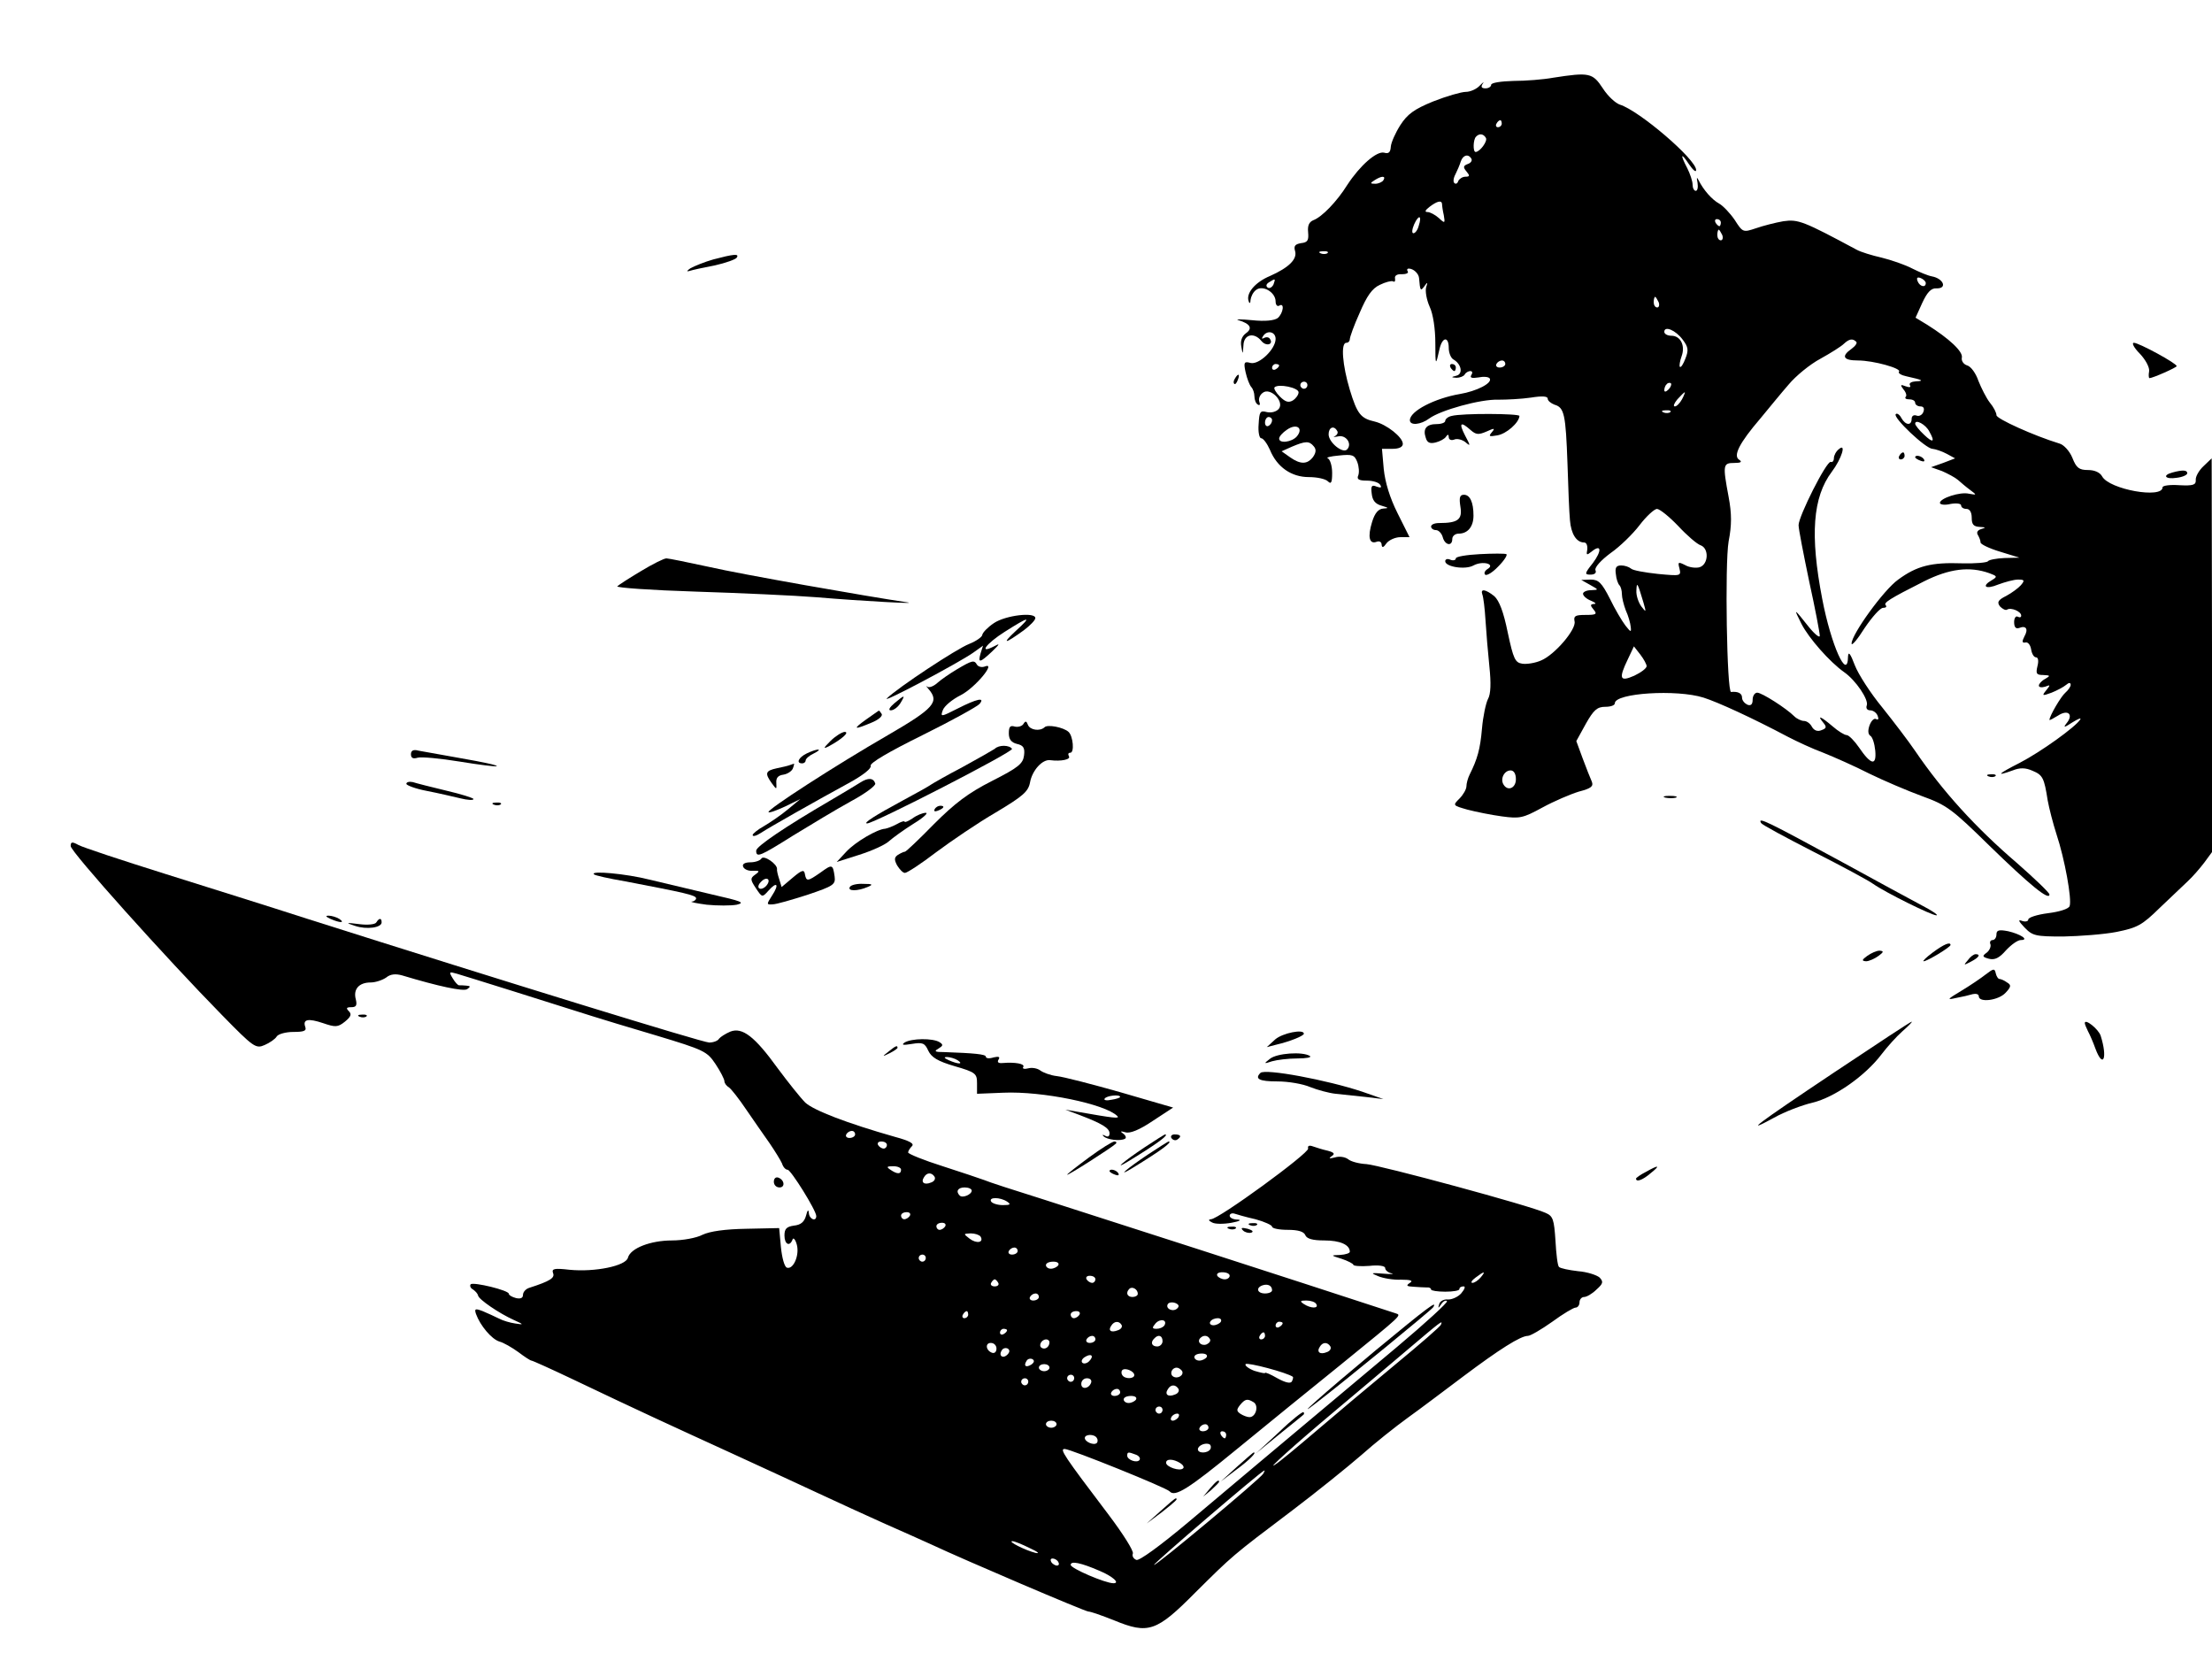 <?xml version="1.0" standalone="no"?>
<!DOCTYPE svg PUBLIC "-//W3C//DTD SVG 20010904//EN"
 "http://www.w3.org/TR/2001/REC-SVG-20010904/DTD/svg10.dtd">
<svg version="1.0" xmlns="http://www.w3.org/2000/svg"
 width="626pt" height="470pt" viewBox="0 0 626 470"
 preserveAspectRatio="xMidYMid meet">

<g transform="translate(0,470) scale(0.1,-0.1)"
fill="#000000" stroke="none">
<path d="M4395 4480 c-27 -5 -78 -9 -112 -9 -35 -1 -63 -5 -63 -11 0 -5 -7
-10 -16 -10 -11 0 -14 4 -8 13 5 7 2 5 -8 -5 -9 -10 -27 -18 -40 -18 -12 0
-54 -12 -92 -27 -54 -22 -73 -36 -93 -67 -14 -22 -26 -49 -27 -61 -1 -16 -6
-21 -19 -17 -21 5 -68 -36 -104 -91 -30 -48 -72 -91 -96 -100 -12 -5 -17 -15
-15 -34 2 -23 -1 -29 -20 -31 -17 -3 -21 -8 -17 -22 7 -23 -17 -47 -71 -71
-43 -18 -69 -50 -60 -72 2 -7 5 -5 5 4 1 9 7 22 15 28 19 16 56 -6 56 -32 0
-10 5 -15 10 -12 16 10 12 -21 -4 -35 -10 -7 -35 -10 -73 -6 -32 3 -49 3 -38
0 33 -10 41 -23 21 -37 -12 -9 -16 -22 -13 -38 4 -23 4 -23 6 4 1 31 30 38 51
12 13 -16 35 -10 24 6 -3 5 -10 6 -16 3 -7 -4 -8 -2 -4 4 11 19 36 14 36 -7 0
-29 -47 -74 -71 -68 -18 5 -20 2 -14 -26 4 -18 11 -36 16 -42 5 -5 9 -17 9
-26 0 -10 4 -21 10 -24 5 -3 7 0 4 8 -3 8 1 19 9 25 21 18 63 -24 46 -45 -7
-8 -21 -12 -34 -9 -19 5 -21 1 -23 -34 -2 -22 2 -40 7 -40 6 0 17 -15 25 -33
20 -49 61 -77 110 -77 23 0 47 -5 54 -12 9 -9 12 -4 12 24 0 20 -6 38 -12 41
-7 2 7 6 31 8 38 4 44 2 52 -18 5 -13 6 -30 3 -38 -5 -11 1 -15 24 -15 17 0
34 -5 38 -12 5 -8 2 -9 -10 -5 -14 6 -17 2 -14 -20 2 -19 10 -29 28 -34 20 -6
21 -7 5 -8 -14 -1 -24 -12 -32 -38 -13 -42 -8 -64 13 -56 8 3 14 -1 14 -8 1
-10 5 -9 14 4 7 9 25 17 39 17 l26 0 -34 68 c-22 44 -35 87 -39 125 l-5 57 30
0 c18 0 29 5 29 14 0 19 -46 55 -79 63 -40 9 -50 21 -71 90 -21 70 -26 133
-10 133 6 0 10 5 10 10 0 6 12 40 28 75 20 47 35 69 57 79 16 8 33 12 37 10 5
-3 7 0 6 8 -2 8 6 13 19 12 12 0 20 3 17 8 -3 4 -2 8 3 8 13 0 28 -14 29 -27
3 -36 4 -38 15 -23 9 13 10 12 5 -3 -3 -10 1 -35 10 -55 10 -21 16 -64 16
-102 0 -66 1 -67 12 -17 8 34 26 36 26 2 0 -13 6 -28 13 -32 23 -13 28 -41 9
-46 -16 -4 -16 -5 0 -6 9 0 20 4 23 9 3 6 11 10 16 10 6 0 7 -5 3 -11 -5 -8 1
-10 20 -7 14 3 29 2 32 -3 8 -13 -37 -36 -85 -44 -70 -12 -141 -48 -141 -74 0
-16 31 -13 55 5 31 23 145 55 195 53 25 0 66 2 93 6 31 5 47 4 47 -3 0 -6 9
-13 19 -17 28 -8 32 -27 37 -167 2 -68 5 -140 7 -160 3 -38 18 -63 40 -63 7 0
10 -9 9 -20 -3 -16 -2 -17 12 -6 28 23 30 3 4 -32 -24 -30 -24 -33 -7 -33 12
0 18 5 14 13 -2 8 16 28 43 48 26 18 63 54 82 79 19 25 41 45 49 46 8 0 35
-22 60 -48 25 -27 54 -52 64 -55 24 -9 22 -54 -3 -62 -10 -3 -29 -1 -41 6 -20
10 -21 9 -16 -10 5 -21 3 -21 -61 -15 -37 4 -71 10 -76 15 -6 5 -18 9 -28 9
-14 0 -18 -6 -15 -25 1 -13 6 -27 10 -31 4 -4 7 -15 7 -25 0 -10 5 -30 11 -46
7 -15 13 -36 14 -47 2 -16 0 -15 -15 4 -10 13 -30 47 -44 76 -23 45 -32 54
-54 54 l-27 -1 25 -14 c25 -14 25 -14 3 -15 -13 0 -23 -5 -23 -10 0 -6 10 -15
23 -20 12 -5 16 -9 8 -9 -11 -1 -11 -4 -1 -16 11 -13 7 -15 -23 -15 -29 0 -34
-3 -31 -18 6 -22 -56 -95 -95 -111 -16 -7 -40 -11 -53 -9 -20 3 -25 13 -41 88
-12 59 -24 90 -38 103 -25 20 -40 22 -34 5 3 -7 7 -40 9 -73 2 -33 7 -92 11
-131 5 -47 4 -78 -4 -92 -6 -12 -14 -49 -17 -84 -5 -58 -13 -86 -35 -130 -5
-10 -9 -25 -9 -33 0 -8 -9 -24 -20 -35 -19 -19 -19 -19 23 -31 23 -6 67 -15
97 -19 51 -7 60 -5 115 25 33 18 80 38 103 45 35 9 42 15 37 28 -4 9 -16 39
-26 66 l-18 49 27 49 c22 39 32 48 55 48 15 0 27 4 27 10 0 29 175 40 251 16
41 -13 137 -57 239 -111 25 -13 70 -34 100 -45 30 -12 89 -38 130 -59 41 -20
109 -49 150 -64 69 -25 84 -36 190 -140 113 -110 170 -157 170 -138 0 5 -42
45 -92 89 -118 101 -211 204 -288 317 -19 28 -61 83 -93 123 -33 40 -68 94
-78 120 -12 32 -18 40 -19 25 -1 -73 -48 31 -73 162 -35 181 -27 288 27 360
28 37 42 83 20 64 -8 -6 -14 -18 -14 -25 0 -8 -4 -13 -9 -11 -12 3 -91 -154
-91 -179 0 -11 14 -82 30 -159 17 -77 30 -146 30 -154 0 -7 -14 4 -31 25 -43
54 -44 55 -21 9 21 -41 80 -108 121 -137 33 -23 70 -78 64 -94 -3 -8 1 -14 10
-14 8 0 18 -7 21 -16 3 -8 2 -12 -4 -9 -6 4 -14 -4 -19 -17 -5 -14 -5 -25 2
-30 6 -3 12 -22 14 -42 4 -44 -12 -41 -46 9 -13 19 -29 35 -35 35 -6 0 -24 11
-40 25 -33 28 -45 33 -26 10 10 -12 9 -16 -5 -21 -11 -5 -21 -1 -27 9 -5 10
-15 17 -23 17 -7 0 -20 6 -27 13 -23 23 -92 67 -105 67 -7 0 -13 -9 -13 -20 0
-13 -5 -18 -15 -14 -8 4 -15 12 -15 20 0 12 -11 18 -31 16 -12 -2 -18 362 -7
426 9 46 9 78 0 126 -17 91 -16 96 16 96 19 0 23 3 14 9 -18 11 0 47 60 117
24 29 59 72 80 96 20 24 60 57 90 73 29 16 59 35 66 42 15 14 25 16 35 6 4 -3
-2 -12 -13 -20 -30 -21 -24 -33 18 -33 44 0 126 -23 116 -32 -3 -4 7 -10 22
-13 45 -10 51 -13 26 -14 -13 -1 -20 -5 -17 -11 4 -6 -1 -7 -12 -3 -15 6 -16
4 -6 -9 7 -8 10 -18 6 -21 -3 -4 1 -7 10 -7 10 0 17 -4 17 -10 0 -5 7 -10 15
-10 9 0 12 -6 8 -16 -3 -8 -12 -13 -19 -10 -8 3 -14 -1 -14 -9 0 -20 -17 -19
-29 2 -5 10 -13 15 -16 11 -9 -9 85 -98 104 -98 9 -1 27 -7 40 -14 l24 -13
-34 -13 -34 -12 31 -11 c16 -7 37 -18 45 -25 8 -7 23 -20 34 -28 20 -15 20
-15 -3 -11 -25 6 -82 -13 -82 -26 0 -5 14 -7 30 -3 17 3 30 1 30 -4 0 -6 7
-10 15 -10 9 0 15 -9 15 -25 0 -19 5 -25 23 -26 17 -1 18 -2 4 -6 -10 -3 -14
-9 -10 -16 4 -7 8 -16 8 -22 0 -5 25 -17 55 -26 l55 -17 -42 -1 c-23 -1 -44
-5 -47 -9 -2 -4 -36 -7 -74 -6 -86 3 -127 -7 -180 -46 -41 -29 -132 -155 -132
-181 0 -8 17 12 37 44 21 31 44 57 52 57 8 0 11 3 8 7 -8 7 9 18 108 68 72 36
129 43 185 23 22 -8 23 -10 8 -19 -32 -18 -19 -28 17 -13 19 7 44 14 56 14 18
0 20 -2 8 -16 -7 -8 -26 -22 -41 -30 -24 -12 -27 -18 -18 -30 7 -7 16 -12 20
-9 11 7 40 -5 40 -17 0 -5 -4 -6 -10 -3 -5 3 -10 -4 -10 -15 0 -15 5 -20 14
-17 20 8 27 -3 15 -24 -7 -14 -7 -19 3 -17 7 2 14 -7 16 -19 2 -13 8 -23 14
-23 6 0 8 -10 4 -25 -5 -21 -3 -25 16 -25 21 -1 21 -2 6 -11 -10 -5 -18 -14
-18 -19 0 -5 8 -6 18 -3 15 6 15 5 3 -10 -13 -16 -12 -17 15 -7 15 6 34 16 41
22 8 7 13 7 13 0 0 -5 -7 -15 -15 -22 -12 -10 -45 -66 -45 -77 0 -2 11 4 24
12 29 19 45 3 24 -22 -10 -13 -6 -12 17 3 16 10 26 14 22 8 -13 -21 -112 -92
-172 -123 -61 -31 -69 -39 -19 -21 20 8 36 8 56 -1 29 -12 33 -20 43 -84 4
-22 15 -65 25 -96 23 -69 44 -184 37 -203 -3 -8 -29 -16 -61 -20 -31 -4 -56
-12 -56 -18 0 -5 -8 -7 -17 -4 -13 5 -11 0 6 -18 23 -24 31 -26 110 -26 47 1
115 6 151 13 59 12 72 19 122 68 31 29 67 64 80 76 13 12 33 35 46 52 l22 30
0 557 -1 557 -23 -22 c-13 -12 -23 -30 -22 -39 1 -14 -7 -17 -46 -15 -27 2
-48 -1 -48 -6 0 -33 -151 -6 -171 31 -6 11 -21 18 -40 18 -25 0 -33 6 -44 34
-8 20 -25 38 -37 41 -72 22 -178 70 -178 80 0 7 -8 23 -19 36 -10 13 -24 41
-32 61 -7 21 -21 41 -32 44 -10 3 -17 13 -15 22 4 17 -36 54 -98 93 l-33 20
19 42 c14 30 25 42 40 41 32 -1 20 28 -13 34 -11 2 -35 12 -55 22 -21 11 -59
24 -87 31 -27 6 -59 16 -70 22 -151 81 -166 87 -208 81 -23 -4 -58 -13 -78
-20 -36 -12 -37 -12 -60 24 -13 19 -33 40 -44 46 -20 11 -44 38 -58 66 -5 10
-6 8 -3 -7 2 -13 0 -23 -5 -23 -5 0 -9 8 -9 18 0 9 -7 30 -15 46 -21 40 -18
46 5 11 11 -16 20 -24 20 -16 0 30 -161 168 -216 185 -12 4 -34 24 -48 46 -29
44 -38 46 -141 30z m-145 -130 c0 -5 -5 -10 -11 -10 -5 0 -7 5 -4 10 3 6 8 10
11 10 2 0 4 -4 4 -10z m-45 -40 c6 -9 -17 -40 -29 -40 -8 0 -7 35 1 43 9 10
21 9 28 -3z m-41 -59 c3 -5 -1 -12 -10 -15 -13 -5 -14 -9 -4 -21 10 -12 10
-15 -3 -15 -8 0 -17 -6 -20 -12 -2 -7 -7 -10 -11 -6 -4 3 -3 14 3 25 5 10 12
26 15 36 6 18 21 23 30 8z m-249 -61 c-3 -5 -14 -10 -23 -10 -15 0 -15 2 -2
10 20 13 33 13 25 0z m166 -67 c0 -5 2 -19 5 -32 4 -23 3 -24 -14 -8 -10 9
-25 17 -32 17 -9 0 -7 5 6 15 21 16 34 19 35 8z m-66 -62 c-3 -12 -10 -21 -15
-21 -5 0 -4 11 2 25 13 29 23 26 13 -4z m855 9 c0 -5 -2 -10 -4 -10 -3 0 -8 5
-11 10 -3 6 -1 10 4 10 6 0 11 -4 11 -10z m4 -35 c3 -8 1 -15 -4 -15 -6 0 -10
7 -10 15 0 8 2 15 4 15 2 0 6 -7 10 -15z m-1117 -51 c-3 -3 -12 -4 -19 -1 -8
3 -5 6 6 6 11 1 17 -2 13 -5z m1693 -85 c0 -14 -17 -10 -23 5 -4 10 -1 13 9 9
7 -3 14 -9 14 -14z m-1846 -4 c-4 -8 -11 -12 -16 -9 -6 4 -5 10 3 15 19 12 19
11 13 -6z m1090 -50 c3 -8 1 -15 -4 -15 -6 0 -10 7 -10 15 0 8 2 15 4 15 2 0
6 -7 10 -15z m68 -106 c16 -21 17 -30 8 -53 -6 -16 -13 -27 -16 -24 -2 3 0 16
5 30 11 30 -3 58 -29 58 -11 0 -20 5 -20 11 0 18 32 5 52 -22z m-502 -69 c0
-5 -7 -10 -16 -10 -8 0 -12 5 -9 10 3 6 10 10 16 10 5 0 9 -4 9 -10z m-640 -4
c0 -3 -4 -8 -10 -11 -5 -3 -10 -1 -10 4 0 6 5 11 10 11 6 0 10 -2 10 -4z m80
-56 c0 -5 -4 -10 -10 -10 -5 0 -10 5 -10 10 0 6 5 10 10 10 6 0 10 -4 10 -10z
m1022 -12 c-7 -7 -12 -8 -12 -2 0 6 3 14 7 17 3 4 9 5 12 2 2 -3 -1 -11 -7
-17z m-1047 -8 c0 -7 -7 -17 -16 -23 -12 -7 -21 -5 -37 11 -11 11 -18 23 -15
26 11 11 68 -1 68 -14z m1085 -20 c-6 -11 -15 -20 -20 -20 -6 0 -2 9 7 20 10
11 19 20 21 20 1 0 -2 -9 -8 -20z m-33 -36 c-3 -3 -12 -4 -19 -1 -8 3 -5 6 6
6 11 1 17 -2 13 -5z m-1127 -23 c0 -6 -4 -13 -10 -16 -5 -3 -10 1 -10 9 0 9 5
16 10 16 6 0 10 -4 10 -9z m1860 -32 c17 -30 11 -34 -15 -9 -14 13 -25 27 -25
31 0 14 30 -2 40 -22z m-1790 -14 c-14 -16 -50 -21 -50 -6 0 6 10 17 22 25 27
19 48 5 28 -19z m114 16 c4 -5 0 -12 -6 -15 -7 -3 -3 -3 8 -1 23 6 42 -21 26
-37 -12 -12 -52 20 -52 43 0 20 15 26 24 10z m-66 -44 c7 -8 7 -17 -2 -30 -16
-21 -35 -22 -65 -1 l-24 17 29 13 c38 16 49 17 62 1z m933 -442 c8 -28 8 -29
-6 -11 -8 11 -15 31 -14 45 1 26 3 23 20 -34z m9 -180 c0 -6 -16 -18 -35 -27
-41 -18 -45 -9 -18 47 l17 36 18 -23 c10 -13 18 -28 18 -33z m-370 -320 c0
-25 -23 -35 -35 -15 -10 16 2 40 20 40 9 0 15 -9 15 -25z"/>
<path d="M2019 3966 c-25 -7 -54 -19 -65 -25 -10 -7 -12 -10 -4 -8 9 3 41 10
73 16 31 7 59 17 62 22 8 12 -9 10 -66 -5z"/>
<path d="M6056 3699 c16 -17 28 -39 26 -50 -2 -10 -1 -19 1 -19 9 0 77 30 77
34 0 8 -107 66 -121 66 -7 0 0 -14 17 -31z"/>
<path d="M4105 3660 c3 -5 8 -10 11 -10 2 0 4 5 4 10 0 6 -5 10 -11 10 -5 0
-7 -4 -4 -10z"/>
<path d="M3495 3629 c-4 -6 -5 -12 -2 -15 2 -3 7 2 10 11 7 17 1 20 -8 4z"/>
<path d="M4108 3523 c-10 -2 -18 -9 -18 -14 0 -5 -11 -9 -24 -9 -29 0 -40 -13
-31 -39 4 -14 12 -17 28 -13 12 3 25 10 29 16 5 8 8 7 8 -1 0 -7 7 -10 15 -7
8 4 23 0 32 -7 15 -13 15 -11 -1 19 -18 35 -13 41 16 15 15 -13 22 -14 45 -4
22 10 25 10 15 -2 -10 -12 -8 -13 15 -9 26 4 62 36 63 55 0 7 -163 8 -192 0z"/>
<path d="M5375 3410 c-3 -5 -1 -10 4 -10 6 0 11 5 11 10 0 6 -2 10 -4 10 -3 0
-8 -4 -11 -10z"/>
<path d="M5420 3406 c0 -2 7 -7 16 -10 8 -3 12 -2 9 4 -6 10 -25 14 -25 6z"/>
<path d="M6148 3363 c-30 -8 -20 -20 12 -15 17 2 30 8 30 13 0 9 -13 10 -42 2z"/>
<path d="M4133 3266 c6 -36 -7 -46 -60 -46 -13 0 -23 -4 -23 -10 0 -5 6 -10
14 -10 7 0 16 -9 19 -20 6 -23 27 -27 27 -5 0 8 8 15 18 15 26 0 42 20 42 51
0 38 -10 59 -27 59 -12 0 -14 -8 -10 -34z"/>
<path d="M4188 3132 c-38 -2 -68 -7 -68 -12 0 -5 -7 -7 -15 -4 -8 4 -15 2 -15
-4 0 -16 57 -25 80 -12 26 14 63 4 40 -10 -8 -5 -11 -12 -7 -16 4 -4 21 6 37
23 17 17 27 33 23 35 -4 2 -38 2 -75 0z"/>
<path d="M1814 3084 c-32 -19 -63 -39 -67 -43 -4 -4 95 -11 221 -15 126 -4
281 -11 343 -16 130 -11 299 -20 254 -14 -109 16 -468 79 -559 100 -60 13
-114 24 -120 24 -7 0 -39 -16 -72 -36z"/>
<path d="M2813 2937 c-18 -12 -32 -27 -33 -33 0 -6 -17 -18 -37 -26 -36 -14
-201 -123 -233 -154 -18 -17 201 99 244 129 l28 20 -7 -22 c-8 -28 -2 -27 32
5 23 22 24 25 6 15 -45 -23 -22 8 30 41 71 45 79 46 32 3 -42 -39 -32 -38 23
2 17 13 32 28 32 34 0 18 -84 8 -117 -14z"/>
<path d="M2708 2806 c-20 -12 -45 -29 -56 -39 -10 -9 -23 -14 -28 -10 -5 4 -3
1 4 -7 31 -36 16 -54 -115 -130 -149 -86 -344 -212 -338 -218 2 -3 23 5 47 16
l43 21 -35 -29 c-19 -16 -50 -37 -67 -47 -18 -10 -33 -22 -33 -26 0 -5 11 -2
23 6 26 17 155 90 254 144 36 20 60 39 57 46 -3 8 52 40 147 87 83 41 155 81
161 88 17 20 -7 15 -62 -13 -47 -24 -49 -24 -42 -5 4 12 27 31 51 43 41 21
102 95 68 81 -8 -3 -18 -1 -22 5 -8 14 -13 13 -57 -13z"/>
<path d="M2531 2710 c-14 -12 -18 -20 -10 -20 8 0 20 9 27 20 15 25 13 25 -17
0z"/>
<path d="M2451 2664 c-39 -28 -35 -30 15 -9 20 8 33 19 29 25 -3 5 -7 10 -8 9
-1 0 -17 -12 -36 -25z"/>
<path d="M2896 2651 c-4 -6 -15 -9 -24 -7 -13 4 -17 0 -17 -19 0 -17 7 -26 23
-30 18 -4 23 -11 20 -33 -3 -23 -16 -34 -91 -72 -67 -34 -105 -63 -164 -122
-42 -43 -79 -78 -82 -78 -3 0 -12 -4 -20 -9 -10 -7 -11 -13 -2 -30 7 -11 16
-21 22 -21 6 0 46 26 89 59 43 32 118 83 168 112 77 46 92 59 97 85 6 34 35
66 57 63 31 -4 59 2 53 11 -3 6 -2 10 4 10 12 0 8 47 -5 59 -14 13 -60 22 -68
13 -13 -12 -41 -8 -47 7 -4 11 -7 12 -13 2z"/>
<path d="M2350 2603 c-20 -20 -21 -23 -5 -15 37 20 61 41 45 41 -8 -1 -26 -12
-40 -26z"/>
<path d="M2815 2581 c-6 -4 -46 -27 -90 -51 -44 -23 -84 -46 -90 -50 -5 -4
-41 -24 -80 -45 -78 -42 -114 -65 -101 -65 20 0 415 203 410 211 -7 11 -37 12
-49 0z"/>
<path d="M1163 2566 c0 -11 6 -14 19 -10 10 3 64 -2 119 -11 55 -9 102 -15
105 -13 2 3 -42 12 -99 22 -56 10 -111 20 -123 22 -14 4 -21 0 -21 -10z"/>
<path d="M2283 2568 c-23 -11 -31 -28 -13 -28 6 0 10 4 10 8 0 5 10 14 23 20
12 6 18 11 12 11 -5 0 -20 -5 -32 -11z"/>
<path d="M2235 2535 c-5 -2 -22 -6 -37 -9 -32 -7 -34 -14 -14 -42 14 -19 14
-19 13 1 -1 14 5 21 20 23 12 2 24 10 27 18 3 8 4 14 3 13 -1 0 -6 -2 -12 -4z"/>
<path d="M5628 2503 c7 -3 16 -2 19 1 4 3 -2 6 -13 5 -11 0 -14 -3 -6 -6z"/>
<path d="M2435 2486 c-11 -7 -49 -30 -85 -51 -127 -74 -210 -130 -210 -142 0
-21 11 -16 105 43 49 30 122 74 162 96 41 22 72 45 70 51 -5 16 -20 17 -42 3z"/>
<path d="M1150 2482 c0 -4 26 -14 58 -20 31 -6 74 -16 95 -21 20 -5 37 -6 37
-2 0 3 -35 14 -78 24 -42 10 -85 21 -94 24 -10 2 -18 0 -18 -5z"/>
<path d="M4713 2443 c9 -2 23 -2 30 0 6 3 -1 5 -18 5 -16 0 -22 -2 -12 -5z"/>
<path d="M1398 2423 c7 -3 16 -2 19 1 4 3 -2 6 -13 5 -11 0 -14 -3 -6 -6z"/>
<path d="M2645 2410 c-3 -6 1 -7 9 -4 18 7 21 14 7 14 -6 0 -13 -4 -16 -10z"/>
<path d="M2582 2384 c-12 -8 -22 -12 -22 -9 0 3 -10 0 -22 -7 -13 -7 -27 -12
-33 -13 -22 -1 -84 -37 -110 -65 l-27 -29 63 20 c35 11 73 28 84 38 11 10 43
33 70 50 28 17 43 31 35 31 -9 0 -26 -7 -38 -16z"/>
<path d="M4984 2371 c3 -5 70 -41 148 -81 79 -40 155 -81 169 -91 34 -24 165
-89 179 -89 7 0 -12 13 -41 28 -30 16 -128 69 -219 119 -221 120 -247 133
-236 114z"/>
<path d="M200 2306 c0 -16 269 -316 428 -478 90 -92 96 -96 121 -85 14 6 30
17 34 24 4 7 26 13 47 13 30 0 38 3 34 14 -8 22 8 25 50 11 35 -12 42 -12 62
4 17 14 20 21 11 30 -8 8 -7 11 7 11 14 0 17 5 13 22 -8 29 9 48 42 48 14 0
34 7 44 14 12 10 27 11 45 6 103 -31 173 -46 184 -39 10 7 10 9 -2 10 -8 1
-17 1 -21 1 -3 0 -11 8 -18 20 -11 18 -10 19 11 13 21 -6 283 -88 383 -120 22
-7 104 -32 182 -55 136 -41 144 -45 168 -81 14 -21 25 -43 25 -48 0 -6 6 -14
13 -18 6 -4 29 -33 49 -63 21 -30 50 -73 66 -95 15 -22 31 -48 35 -57 3 -10
10 -18 16 -18 9 0 81 -115 81 -131 0 -17 -20 -9 -21 9 -1 11 -4 8 -8 -8 -5
-18 -15 -26 -34 -28 -21 -3 -27 -9 -27 -28 0 -25 15 -33 23 -11 2 6 8 0 12
-15 8 -30 -10 -71 -28 -65 -7 2 -14 28 -17 58 l-5 54 -93 -2 c-60 -1 -103 -7
-124 -17 -17 -9 -56 -16 -86 -16 -61 0 -118 -22 -125 -49 -6 -23 -93 -41 -165
-34 -44 5 -51 3 -47 -9 6 -14 -8 -23 -67 -42 -10 -3 -18 -12 -18 -20 0 -9 -7
-12 -20 -9 -11 3 -20 8 -20 12 0 10 -100 34 -108 27 -3 -4 -1 -11 7 -15 7 -5
13 -12 14 -17 2 -11 59 -50 101 -69 29 -13 29 -14 4 -10 -14 2 -35 8 -46 14
-12 6 -32 15 -46 21 -21 8 -24 7 -19 -8 12 -33 44 -71 66 -78 12 -3 36 -17 54
-30 17 -13 34 -24 37 -24 3 0 54 -23 113 -51 197 -94 276 -130 453 -211 96
-44 213 -98 260 -120 47 -22 126 -58 175 -80 50 -22 108 -48 130 -58 96 -45
436 -190 445 -190 6 0 38 -11 73 -25 97 -40 120 -32 230 79 106 105 103 103
274 232 70 53 158 124 196 157 37 33 96 80 132 106 35 25 105 78 157 117 100
75 161 114 182 114 7 0 38 18 69 40 30 22 60 40 66 40 6 0 11 7 11 15 0 8 6
15 13 15 7 0 23 9 35 21 19 17 20 22 9 34 -8 7 -35 16 -61 18 -26 3 -50 8 -54
12 -4 3 -8 37 -10 74 -4 61 -7 70 -28 79 -42 20 -468 135 -507 138 -20 1 -44
7 -52 14 -8 6 -24 9 -37 5 -16 -4 -19 -3 -10 3 11 7 8 11 -11 16 -14 3 -32 9
-41 12 -11 4 -16 2 -14 -6 3 -13 -253 -200 -275 -200 -8 -1 -7 -4 3 -9 8 -5
33 -5 55 -1 22 4 30 8 18 9 -13 0 -23 5 -23 11 0 5 6 8 13 6 6 -2 33 -10 60
-16 26 -7 47 -17 47 -21 0 -5 20 -9 44 -9 30 0 46 -5 50 -15 4 -10 20 -15 54
-15 44 0 72 -12 72 -32 0 -4 -12 -8 -27 -9 -28 -1 -28 -1 4 -11 18 -6 33 -14
33 -17 0 -3 20 -5 45 -3 27 3 45 0 45 -6 0 -6 8 -13 18 -15 9 -2 -1 -3 -23 -1
-36 3 -37 2 -15 -7 14 -6 43 -11 65 -10 28 0 35 -3 25 -9 -12 -8 -9 -10 10
-11 14 -1 31 -2 38 -2 6 1 12 -2 12 -6 0 -3 18 -6 40 -6 22 0 40 3 40 7 0 5 5
8 12 8 6 0 3 -8 -7 -20 -9 -10 -27 -18 -38 -17 -11 1 -22 -5 -24 -13 -4 -13
-3 -13 6 0 5 8 13 12 16 8 3 -3 -60 -61 -141 -129 -387 -324 -468 -393 -592
-497 -80 -67 -138 -109 -146 -106 -8 3 -13 11 -10 18 3 7 -28 56 -68 109 -128
169 -140 187 -125 187 16 0 289 -110 297 -120 15 -17 52 6 191 120 84 69 216
176 294 239 177 144 172 139 154 145 -265 87 -892 289 -999 323 -80 25 -154
49 -165 54 -11 4 -64 22 -117 39 -54 17 -98 35 -98 39 0 4 5 12 11 18 7 7 -7
15 -48 26 -137 39 -230 75 -254 97 -14 14 -49 58 -78 97 -65 90 -100 117 -134
104 -14 -6 -28 -15 -32 -20 -3 -6 -16 -11 -28 -11 -18 0 -576 172 -1137 350
-102 33 -284 90 -405 128 -121 38 -230 74 -243 81 -18 10 -22 9 -22 -3z m2220
-816 c0 -5 -7 -10 -16 -10 -8 0 -12 5 -9 10 3 6 10 10 16 10 5 0 9 -4 9 -10z
m90 -30 c0 -5 -4 -10 -9 -10 -6 0 -13 5 -16 10 -3 6 1 10 9 10 9 0 16 -4 16
-10z m40 -70 c0 -13 -11 -13 -30 0 -12 8 -11 10 8 10 12 0 22 -4 22 -10z m95
-20 c3 -6 -1 -13 -10 -16 -19 -8 -30 0 -20 15 8 14 22 14 30 1z m105 -39 c0
-11 -26 -22 -34 -14 -12 12 -5 23 14 23 11 0 20 -4 20 -9z m100 -31 c12 -8 9
-10 -12 -10 -15 0 -30 5 -33 10 -8 13 25 13 45 0z m-275 -40 c-3 -5 -10 -10
-16 -10 -5 0 -9 5 -9 10 0 6 7 10 16 10 8 0 12 -4 9 -10z m100 -30 c-3 -5 -10
-10 -16 -10 -5 0 -9 5 -9 10 0 6 7 10 16 10 8 0 12 -4 9 -10z m100 -29 c10
-17 -11 -21 -31 -6 -18 14 -18 14 3 15 12 0 24 -4 28 -9z m105 -41 c0 -5 -7
-10 -16 -10 -8 0 -12 5 -9 10 3 6 10 10 16 10 5 0 9 -4 9 -10z m-260 -20 c0
-5 -4 -10 -10 -10 -5 0 -10 5 -10 10 0 6 5 10 10 10 6 0 10 -4 10 -10z m375
-20 c-3 -5 -13 -10 -21 -10 -8 0 -14 5 -14 10 0 6 9 10 21 10 11 0 17 -4 14
-10z m485 -30 c0 -5 -6 -10 -14 -10 -8 0 -18 5 -21 10 -3 6 3 10 14 10 12 0
21 -4 21 -10z m710 -5 c-7 -8 -17 -15 -23 -15 -6 0 -2 7 9 15 25 19 30 19 14
0z m-1090 -5 c0 -5 -4 -10 -9 -10 -6 0 -13 5 -16 10 -3 6 1 10 9 10 9 0 16 -4
16 -10z m-275 -10 c3 -5 -1 -10 -10 -10 -9 0 -13 5 -10 10 3 6 8 10 10 10 2 0
7 -4 10 -10z m775 -21 c0 -5 -9 -9 -20 -9 -22 0 -27 16 -7 23 15 5 27 -1 27
-14z m-380 -10 c0 -5 -7 -9 -15 -9 -15 0 -20 12 -9 23 8 8 24 -1 24 -14z
m-280 -9 c0 -5 -7 -10 -16 -10 -8 0 -12 5 -9 10 3 6 10 10 16 10 5 0 9 -4 9
-10z m392 -32 c-12 -12 -35 -1 -27 12 3 5 13 6 21 3 10 -4 12 -9 6 -15z m393
12 c8 -13 -15 -13 -35 0 -12 8 -11 10 7 10 12 0 25 -4 28 -10z m-985 -30 c0
-5 -5 -10 -11 -10 -5 0 -7 5 -4 10 3 6 8 10 11 10 2 0 4 -4 4 -10z m315 0 c-3
-5 -10 -10 -16 -10 -5 0 -9 5 -9 10 0 6 7 10 16 10 8 0 12 -4 9 -10z m240 -31
c-4 -5 -13 -9 -22 -9 -13 0 -13 3 -3 15 13 15 35 11 25 -6z m160 11 c-3 -5
-13 -10 -21 -10 -8 0 -12 5 -9 10 3 6 13 10 21 10 8 0 12 -4 9 -10z m-281 -9
c3 -5 -1 -12 -10 -15 -20 -8 -29 -1 -19 13 8 13 22 14 29 2z m456 5 c0 -3 -4
-8 -10 -11 -5 -3 -10 -1 -10 4 0 6 5 11 10 11 6 0 10 -2 10 -4z m448 -4 c-1
-5 -59 -55 -128 -112 -69 -57 -170 -142 -225 -189 -55 -47 -107 -90 -116 -95
-29 -20 55 56 166 149 61 51 153 129 205 173 98 83 104 88 98 74z m-1228 -16
c0 -3 -4 -8 -10 -11 -5 -3 -10 -1 -10 4 0 6 5 11 10 11 6 0 10 -2 10 -4z m730
-16 c0 -5 -5 -10 -11 -10 -5 0 -7 5 -4 10 3 6 8 10 11 10 2 0 4 -4 4 -10z
m-480 -10 c0 -5 -7 -10 -16 -10 -8 0 -12 5 -9 10 3 6 10 10 16 10 5 0 9 -4 9
-10z m190 -5 c0 -8 -7 -15 -15 -15 -16 0 -20 12 -8 23 11 12 23 8 23 -8z m134
6 c3 -5 -1 -11 -9 -15 -15 -6 -29 7 -18 18 9 9 21 8 27 -3z m-454 -9 c0 -13
-12 -22 -22 -16 -10 6 -1 24 13 24 5 0 9 -4 9 -8z m-150 -18 c0 -9 -5 -14 -12
-12 -18 6 -21 28 -4 28 9 0 16 -7 16 -16z m945 6 c3 -6 -1 -13 -10 -16 -19 -8
-30 0 -20 15 8 14 22 14 30 1z m-914 -23 c-13 -13 -26 -3 -16 12 3 6 11 8 17
5 6 -4 6 -10 -1 -17z m231 -19 c-6 -6 -15 -8 -19 -4 -4 4 -1 11 7 16 19 12 27
3 12 -12z m333 12 c-3 -5 -13 -10 -21 -10 -8 0 -14 5 -14 10 0 6 9 10 21 10
11 0 17 -4 14 -10z m-496 -21 c-16 -10 -23 -4 -14 10 3 6 11 8 17 5 6 -4 5 -9
-3 -15z m740 -35 c1 -2 0 -7 -3 -13 -4 -7 -19 -3 -41 9 -19 11 -35 18 -35 15
0 -2 -13 1 -30 6 -16 6 -28 15 -25 19 4 6 118 -24 134 -36z m-689 26 c0 -5 -7
-10 -15 -10 -8 0 -15 5 -15 10 0 6 7 10 15 10 8 0 15 -4 15 -10z m240 -21 c0
-11 -27 -12 -34 0 -3 4 -3 11 0 14 8 8 34 -3 34 -14z m135 12 c7 -12 -12 -24
-25 -16 -11 7 -4 25 10 25 5 0 11 -4 15 -9z m-305 -21 c0 -5 -4 -10 -10 -10
-5 0 -10 5 -10 10 0 6 5 10 10 10 6 0 10 -4 10 -10z m-130 -10 c0 -5 -4 -10
-10 -10 -5 0 -10 5 -10 10 0 6 5 10 10 10 6 0 10 -4 10 -10z m178 -2 c-6 -18
-28 -21 -28 -4 0 9 7 16 16 16 9 0 14 -5 12 -12z m247 -18 c3 -6 -1 -13 -10
-16 -19 -8 -30 0 -20 15 8 14 22 14 30 1z m-165 -10 c0 -5 -7 -10 -16 -10 -8
0 -12 5 -9 10 3 6 10 10 16 10 5 0 9 -4 9 -10z m45 -20 c-3 -5 -13 -10 -21
-10 -8 0 -14 5 -14 10 0 6 9 10 21 10 11 0 17 -4 14 -10z m333 -8 c15 -10 6
-42 -12 -42 -6 0 -17 4 -25 9 -12 8 -12 12 -2 25 15 18 21 19 39 8z m-258 -22
c0 -5 -4 -10 -10 -10 -5 0 -10 5 -10 10 0 6 5 10 10 10 6 0 10 -4 10 -10z m45
-20 c-3 -5 -11 -10 -16 -10 -6 0 -7 5 -4 10 3 6 11 10 16 10 6 0 7 -4 4 -10z
m-345 -20 c0 -5 -7 -10 -15 -10 -8 0 -15 5 -15 10 0 6 7 10 15 10 8 0 15 -4
15 -10z m430 -10 c0 -5 -7 -10 -16 -10 -8 0 -12 5 -9 10 3 6 10 10 16 10 5 0
9 -4 9 -10z m50 -20 c0 -5 -2 -10 -4 -10 -3 0 -8 5 -11 10 -3 6 -1 10 4 10 6
0 11 -4 11 -10z m-366 -9 c3 -4 3 -11 0 -14 -8 -8 -34 3 -34 14 0 11 27 12 34
0z m321 -32 c-8 -12 -35 -12 -35 0 0 11 22 20 33 14 4 -2 5 -9 2 -14z m-211
-15 c9 -3 14 -10 11 -15 -7 -10 -35 0 -35 12 0 11 3 11 24 3z m126 -24 c8 -5
12 -12 8 -15 -9 -9 -48 4 -48 16 0 12 21 11 40 -1z m235 -30 c-9 -15 -306
-263 -309 -258 -3 3 304 266 312 267 2 1 0 -4 -3 -9z m-660 -211 c22 -10 29
-16 15 -13 -28 7 -80 33 -65 33 6 0 28 -9 50 -20z m80 -39 c3 -5 2 -10 -4 -10
-5 0 -13 5 -16 10 -3 6 -2 10 4 10 5 0 13 -4 16 -10z m117 -25 c36 -15 59 -35
39 -35 -23 0 -121 42 -121 52 0 12 29 6 82 -17z"/>
<path d="M2155 2271 c-3 -6 -18 -11 -31 -11 -16 0 -24 -5 -21 -12 2 -7 14 -13
27 -12 20 1 21 -1 7 -11 -14 -10 -14 -14 2 -38 18 -27 18 -27 36 -7 24 27 31
18 10 -14 -16 -25 -16 -26 1 -25 11 0 55 13 99 27 74 25 80 29 77 52 -5 35 -7
35 -40 11 -36 -25 -40 -26 -44 -5 -2 14 -8 13 -34 -9 l-32 -27 -7 23 c-4 12
-7 25 -6 28 1 14 -37 40 -44 30z m14 -77 c-6 -7 -15 -11 -20 -8 -5 3 -3 11 4
18 16 18 31 8 16 -10z"/>
<path d="M1681 2226 c2 -3 42 -12 89 -20 167 -32 200 -39 200 -48 0 -4 -6 -9
-12 -9 -7 -1 12 -5 42 -9 30 -3 69 -3 85 0 25 6 13 10 -70 29 -55 13 -134 32
-177 42 -67 17 -169 26 -157 15z"/>
<path d="M2405 2190 c-7 -12 22 -12 50 0 17 7 15 9 -12 9 -17 1 -35 -3 -38 -9z"/>
<path d="M935 2100 c27 -12 43 -12 25 0 -8 5 -22 9 -30 9 -10 0 -8 -3 5 -9z"/>
<path d="M1065 2090 c-3 -6 -25 -8 -48 -5 -39 5 -40 4 -12 -5 33 -11 75 -5 75
10 0 13 -7 13 -15 0z"/>
<path d="M5650 2056 c0 -9 -5 -16 -11 -16 -6 0 -9 -6 -6 -12 2 -7 -3 -18 -11
-24 -13 -9 -12 -12 7 -17 16 -4 29 2 48 24 15 16 33 29 42 29 25 0 -1 17 -36
25 -26 5 -33 3 -33 -9z"/>
<path d="M5470 2005 c-19 -14 -30 -25 -26 -25 10 0 76 40 76 46 0 10 -19 2
-50 -21z"/>
<path d="M5284 1995 c-15 -11 -16 -14 -3 -15 8 0 24 7 35 15 15 11 16 14 3 15
-8 0 -24 -7 -35 -15z"/>
<path d="M5569 1983 c-13 -15 -12 -15 9 -4 23 12 28 21 13 21 -5 0 -15 -7 -22
-17z"/>
<path d="M5620 1943 c-14 -11 -45 -32 -70 -47 -40 -24 -41 -26 -15 -20 17 3
38 8 48 11 9 2 17 0 17 -6 0 -19 56 -12 76 10 16 17 16 22 4 29 -8 6 -18 10
-22 10 -3 0 -8 7 -10 16 -3 14 -6 14 -28 -3z"/>
<path d="M1018 1823 c7 -3 16 -2 19 1 4 3 -2 6 -13 5 -11 0 -14 -3 -6 -6z"/>
<path d="M5193 1667 c-226 -151 -261 -178 -173 -130 30 17 80 36 110 43 62 15
149 76 195 137 16 21 42 50 59 65 17 15 29 27 26 27 -3 0 -100 -64 -217 -142z"/>
<path d="M5900 1805 c0 -3 4 -13 9 -23 5 -9 15 -32 21 -49 22 -59 35 -27 15
36 -6 19 -45 50 -45 36z"/>
<path d="M3609 1759 l-24 -22 27 7 c39 9 78 25 78 31 0 14 -60 2 -81 -16z"/>
<path d="M2560 1750 c-10 -7 -4 -8 20 -4 31 5 37 3 47 -19 9 -19 27 -30 75
-44 59 -17 63 -21 63 -48 l0 -30 74 3 c111 5 289 -32 323 -66 8 -8 -10 -6
-112 12 l-35 6 40 -15 c63 -24 85 -37 85 -52 0 -9 -5 -11 -12 -7 -7 4 -10 3
-5 -1 9 -10 48 -15 61 -7 4 2 2 9 -5 14 -10 7 -8 8 6 4 13 -4 40 7 77 32 l58
38 -148 43 c-81 23 -162 44 -181 46 -18 2 -39 10 -47 16 -8 6 -23 9 -34 6 -11
-3 -18 -1 -14 4 5 9 -23 14 -59 11 -11 -1 -16 2 -11 10 5 8 0 9 -14 6 -12 -4
-22 -3 -22 2 0 7 -34 10 -118 13 -26 0 -30 2 -16 10 13 8 14 11 3 18 -19 12
-80 11 -99 -1z m150 -50 c18 -12 2 -12 -25 0 -13 6 -15 9 -5 9 8 0 22 -4 30
-9z m460 -104 c0 -2 -11 -6 -25 -8 -13 -3 -22 -1 -19 3 5 9 44 13 44 5z"/>
<path d="M2514 1724 c-18 -14 -18 -15 4 -4 12 6 22 13 22 15 0 8 -5 6 -26 -11z"/>
<path d="M3594 1704 c-18 -14 -18 -15 6 -7 14 4 46 8 72 8 25 0 41 3 35 7 -21
13 -93 8 -113 -8z"/>
<path d="M3567 1664 c-17 -17 -3 -24 48 -24 31 0 72 -7 93 -16 20 -8 53 -17
72 -19 19 -2 58 -6 85 -9 l50 -6 -60 21 c-99 33 -275 66 -288 53z"/>
<path d="M3240 1454 c-60 -40 -94 -69 -45 -39 82 50 115 75 102 75 -1 0 -27
-16 -57 -36z"/>
<path d="M3315 1480 c4 -6 11 -8 16 -5 14 9 11 15 -7 15 -8 0 -12 -5 -9 -10z"/>
<path d="M3082 1425 c-34 -25 -62 -47 -62 -49 0 -4 127 77 138 88 3 3 1 6 -4
6 -6 0 -38 -20 -72 -45z"/>
<path d="M3250 1434 c-60 -40 -94 -69 -45 -39 82 50 115 75 102 75 -1 0 -27
-16 -57 -36z"/>
<path d="M4658 1384 c-16 -8 -28 -17 -28 -19 0 -11 19 -4 41 15 29 23 24 25
-13 4z"/>
<path d="M3140 1386 c0 -2 7 -7 16 -10 8 -3 12 -2 9 4 -6 10 -25 14 -25 6z"/>
<path d="M2190 1356 c0 -9 7 -16 16 -16 17 0 14 22 -4 28 -7 2 -12 -3 -12 -12z"/>
<path d="M3538 1233 c7 -3 16 -2 19 1 4 3 -2 6 -13 5 -11 0 -14 -3 -6 -6z"/>
<path d="M3478 1223 c7 -3 16 -2 19 1 4 3 -2 6 -13 5 -11 0 -14 -3 -6 -6z"/>
<path d="M3518 1218 c5 -5 16 -8 23 -6 8 3 3 7 -10 11 -17 4 -21 3 -13 -5z"/>
<path d="M3893 879 c-149 -124 -239 -204 -167 -148 77 59 325 262 330 270 13
21 -14 1 -163 -122z"/>
<path d="M3620 648 l-65 -60 65 53 c36 29 67 54 69 56 2 2 2 5 0 7 -2 3 -34
-22 -69 -56z"/>
<path d="M3500 549 l-45 -41 42 32 c37 27 61 51 51 50 -2 0 -23 -19 -48 -41z"/>
<path d="M3424 488 l-19 -23 23 19 c12 11 22 21 22 23 0 8 -8 2 -26 -19z"/>
<path d="M3284 424 l-39 -35 43 32 c38 30 48 39 39 39 -2 0 -21 -16 -43 -36z"/>
</g>
</svg>
